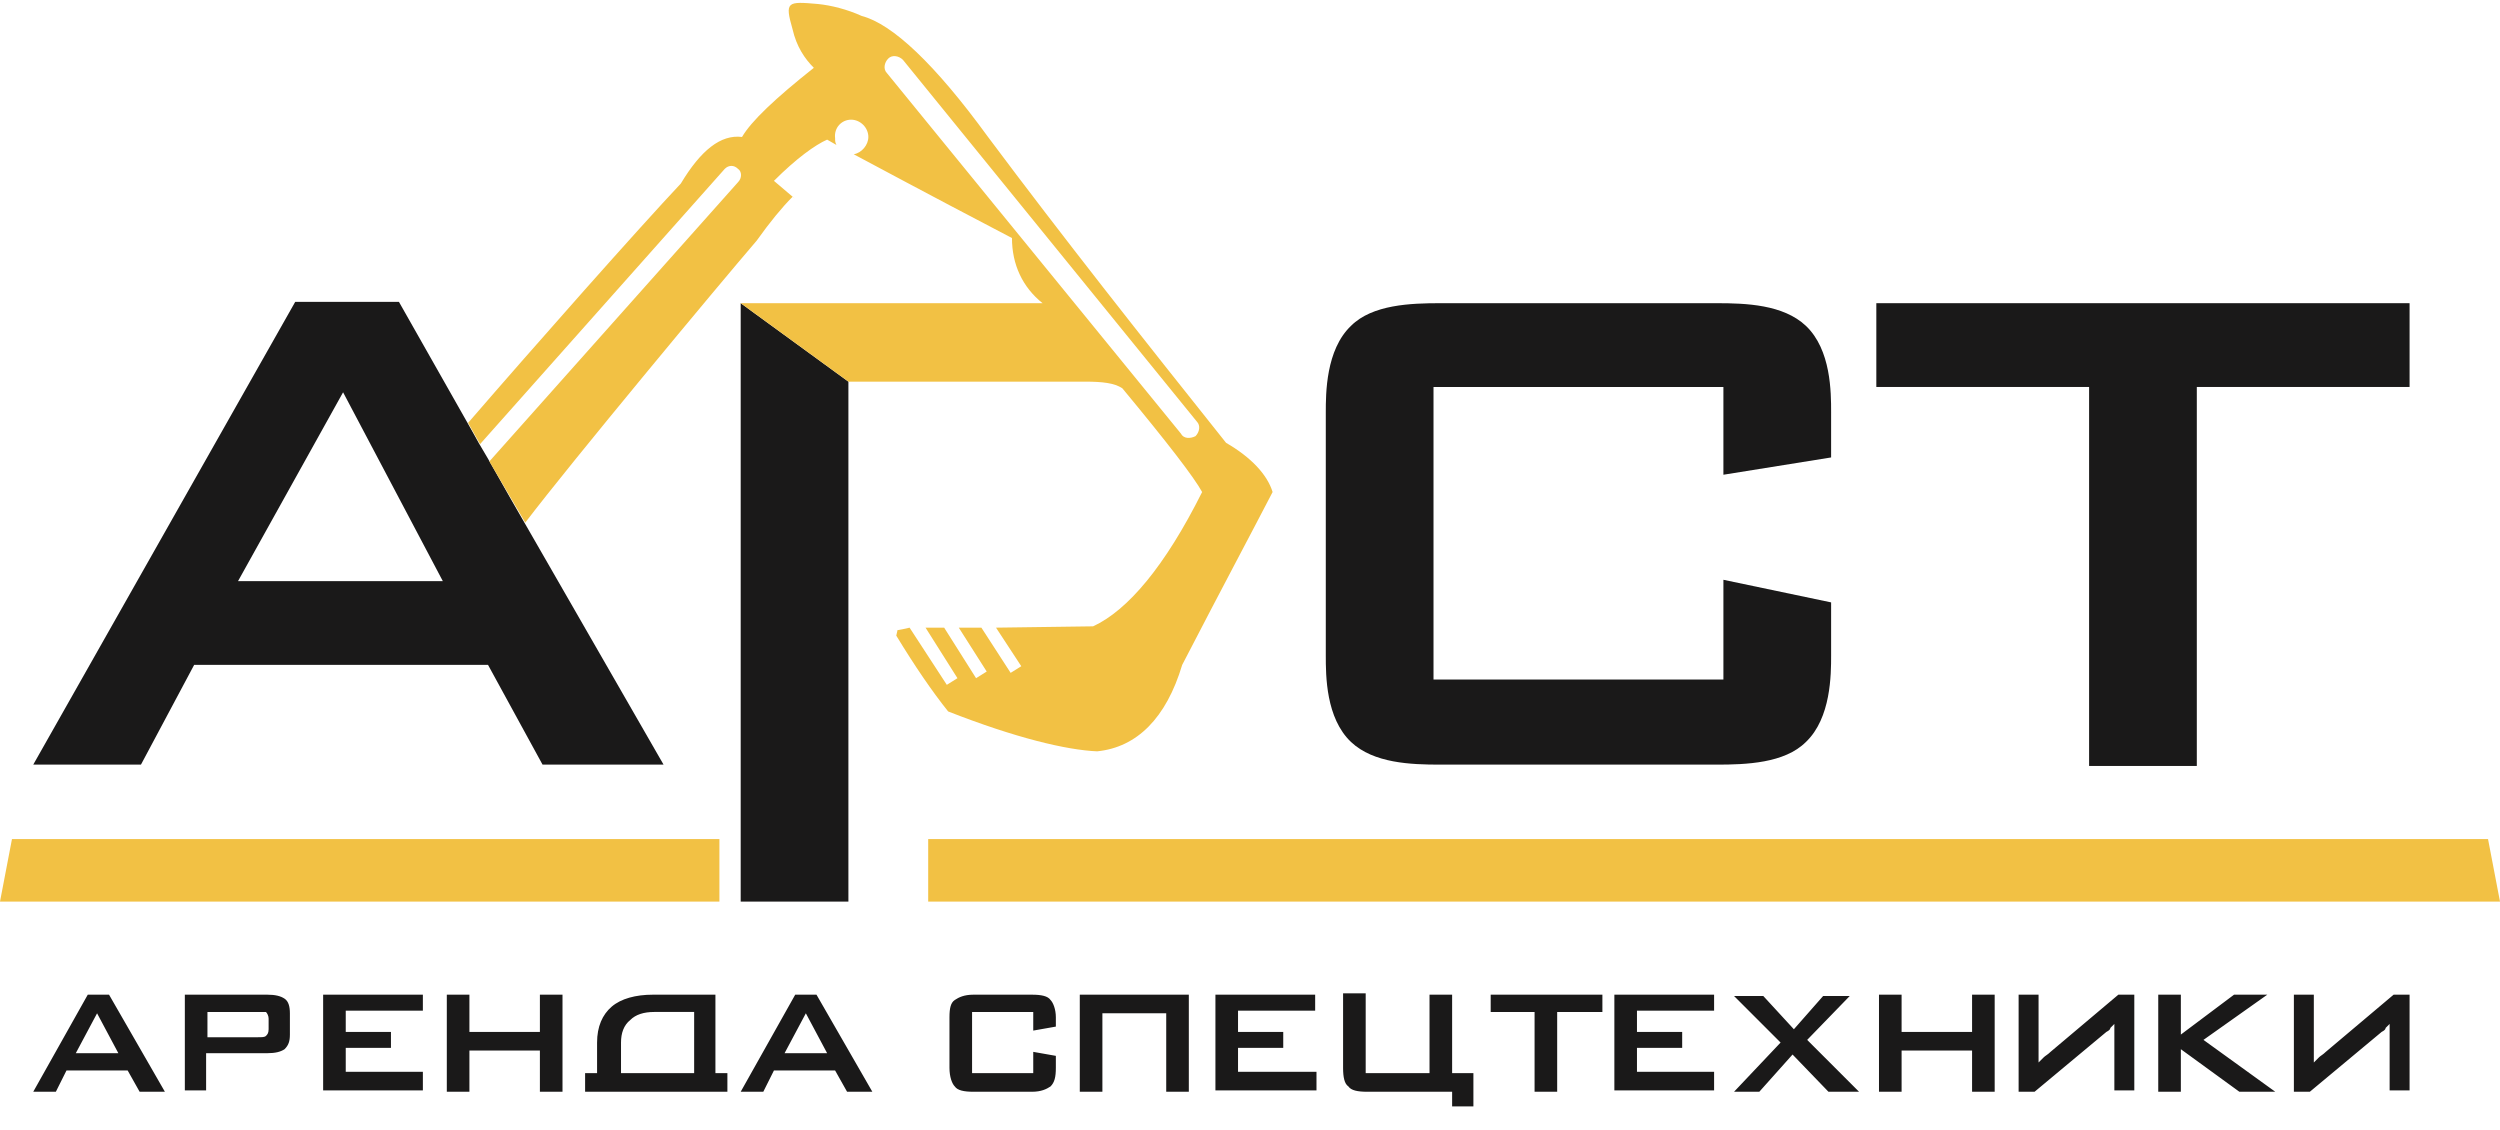 <?xml version="1.0" encoding="utf-8"?>
<!-- Generator: Adobe Illustrator 19.0.0, SVG Export Plug-In . SVG Version: 6.00 Build 0)  -->
<svg version="1.1" id="Слой_1" xmlns="http://www.w3.org/2000/svg" xmlns:xlink="http://www.w3.org/1999/xlink" x="0px" y="0px"
	 viewBox="0 0 188 85" style="enable-background:new 0 0 188 85;" xml:space="preserve">
<style type="text/css">
	.st0{fill-rule:evenodd;clip-rule:evenodd;fill:#F2C144;}
	.st1{fill-rule:evenodd;clip-rule:evenodd;fill:#1A1919;}
</style>
<polygon id="XMLID_36_" class="st0" points="69.8,63.1 74.4,63.1 187.1,63.1 188,67.8 69.8,67.8 "/>
<polygon id="XMLID_35_" class="st0" points="0,67.8 0.9,63.1 54.1,63.1 54.1,67.8 "/>
<path id="XMLID_32_" class="st1" d="M17.9,43.7h15.4l-7.5-14.2L17.9,43.7z M35.1,31.7l0.9,1.6l-0.3-0.5l1,1.7l18.7-21l-18.7,21
	l1.7,3l11.5,20h-9.1L36.7,50H14.6l-4,7.5H2.5l19.7-34.8H30L35.1,31.7z"/>
<polygon id="XMLID_31_" class="st1" points="165.2,29.1 181.2,29.1 181.2,22.8 141.1,22.8 141.1,29.1 157.1,29.1 157.1,57.6 
	165.2,57.6 "/>
<path id="XMLID_30_" class="st1" d="M129.6,29.1v6.6l8.1-1.3V31c0-1.5,0-4.7-1.9-6.5c-1.7-1.6-4.5-1.7-6.7-1.7h-20.8
	c-2.2,0-5.1,0.1-6.7,1.7c-1.9,1.8-1.9,5.1-1.9,6.5v18.3c0,1.5,0,4.7,1.9,6.5c1.7,1.6,4.5,1.7,6.7,1.7h20.8c2.2,0,5.1-0.1,6.7-1.7
	c1.9-1.8,1.9-5.1,1.9-6.5v-4l-8.1-1.7v7.5h-21.8V29.1H129.6z"/>
<polygon id="XMLID_29_" class="st1" points="55.7,22.8 55.7,67.8 63.8,67.8 63.8,28.7 "/>
<path id="XMLID_26_" class="st0" d="M90,31.7c0.3,0.3,0.2,0.8-0.1,1.1C89.5,33,89,33,88.8,32.6L66.7,5.5c-0.3-0.3-0.2-0.8,0.1-1.1
	c0.3-0.3,0.8-0.2,1.1,0.1L90,31.7z M67.5,47.4c0-0.1,0,0-0.1,0.4c1.4,2.3,2.7,4.2,3.9,5.7c5.1,2,8.9,2.9,11.2,3
	c3-0.3,5.2-2.5,6.4-6.5c3-5.8,5.3-10.1,6.8-13c-0.4-1.3-1.6-2.6-3.5-3.7c-6.3-7.9-12.3-15.5-17.9-23c-4-5.5-7.2-8.5-9.5-9.1
	c-1.1-0.5-2.3-0.8-3.3-0.9c-2.3-0.2-2.5-0.2-1.9,1.9c0.3,1.3,0.9,2.2,1.6,2.9c-2.9,2.3-4.7,4-5.4,5.2c-1.6-0.2-3.1,1-4.6,3.5
	c-3.2,3.4-10.9,12.1-16,18l0.9,1.6l18.4-20.7c0.3-0.3,0.7-0.3,1,0c0.3,0.2,0.3,0.7,0,1l-18.7,21l2.7,4.6
	c3.5-4.6,14.4-17.7,17.4-21.2c1-1.4,1.9-2.5,2.7-3.3c0.5,0.4,0,0-1.4-1.2c1.7-1.7,3.1-2.7,4-3.1l0.7,0.4c-0.1-0.2-0.1-0.3-0.1-0.5
	C62.7,9.6,63.3,9,64,9c0.7,0,1.3,0.6,1.3,1.3c0,0.6-0.5,1.2-1.1,1.3c5.6,3,9.6,5.1,11.9,6.3c0,2,0.8,3.7,2.3,4.9H55.7l8.1,5.9h17.8
	c1.3,0,2.2,0.1,2.8,0.5l0,0c3.4,4.1,5.4,6.7,6,7.8c-2.8,5.6-5.6,8.9-8.2,10.1l-7.3,0.1l1.9,2.9l-0.8,0.5l-2.2-3.4l-1.7,0l2.1,3.3
	l-0.8,0.5l-2.4-3.8l-1.4,0l2.4,3.8l-0.8,0.5l-2.8-4.3C67.6,47.4,67.3,47.4,67.5,47.4"/>
<path id="XMLID_4_" class="st1" d="M181.2,82.1v-7.3H180l-5.1,4.3c-0.2,0.2-0.4,0.3-0.5,0.4c-0.1,0.1-0.2,0.2-0.4,0.4
	c0-0.1,0-0.3,0-0.5c0-0.2,0-0.3,0-0.4c0-0.1,0-0.2,0-0.4v-3.8h-1.5v7.3h1.2l5.4-4.5c0.2-0.1,0.3-0.2,0.3-0.3
	c0.1-0.1,0.2-0.2,0.3-0.3c0,0.1,0,0.2,0,0.3c0,0.1,0,0.2,0,0.3c0,0.1,0,0.3,0,0.5v3.9H181.2z M162.3,82.1v-7.3h1.7v3l4-3h2.5
	l-4.8,3.4l5.4,3.9h-2.7l-4.4-3.2v3.2H162.3z M160.5,82.1v-7.3h-1.2l-5.1,4.3c-0.2,0.2-0.4,0.3-0.5,0.4c-0.1,0.1-0.2,0.2-0.4,0.4
	c0-0.1,0-0.3,0-0.5c0-0.2,0-0.3,0-0.4c0-0.1,0-0.2,0-0.4v-3.8h-1.5v7.3h1.2l5.4-4.5c0.2-0.1,0.3-0.2,0.3-0.3
	c0.1-0.1,0.2-0.2,0.3-0.3c0,0.1,0,0.2,0,0.3c0,0.1,0,0.2,0,0.3c0,0.1,0,0.3,0,0.5v3.9H160.5z M141.3,82.1v-7.3h1.7v2.8h5.3v-2.8h1.7
	v7.3h-1.7V79H143v3.1H141.3z M130.4,82.1l3.5-3.7l-3.5-3.5h2.2l2.3,2.5l2.2-2.5h2l-3.2,3.3l3.9,3.9h-2.3l-2.7-2.8l-2.5,2.8H130.4z
	 M121.4,82.1v-7.3h7.5v1.2h-5.8v1.6h3.4v1.2h-3.4v1.8h5.8v1.4H121.4z M117.1,76.1v6h-1.7v-6h-3.3v-1.3h8.4v1.3H117.1z M102.7,74.8
	v5.9h4.8v-5.9h1.7v5.9h1.6v2.5h-1.6v-1.1h-6.4c-0.7,0-1.2-0.1-1.4-0.4c-0.3-0.2-0.4-0.7-0.4-1.4v-5.6H102.7z M91.4,82.1v-7.3h7.5
	v1.2h-5.8v1.6h3.4v1.2h-3.4v1.8H99v1.4H91.4z M82.9,82.1v-5.9h4.8v5.9h1.7v-7.3h-8.2v7.3H82.9z M77.7,76.1h-4.6v4.6h4.6v-1.6
	l1.7,0.3v0.9c0,0.7-0.1,1.1-0.4,1.4c-0.3,0.2-0.7,0.4-1.4,0.4h-4.4c-0.7,0-1.2-0.1-1.4-0.4c-0.2-0.2-0.4-0.7-0.4-1.4v-3.8
	c0-0.7,0.1-1.1,0.4-1.3c0.3-0.2,0.7-0.4,1.4-0.4h4.4c0.7,0,1.2,0.1,1.4,0.4c0.2,0.2,0.4,0.7,0.4,1.3v0.7l-1.7,0.3V76.1z M55.7,82.1
	l4.1-7.3h1.6l4.2,7.3h-1.9l-0.9-1.6h-4.6l-0.8,1.6H55.7z M59,79.2h3.2l-1.6-3L59,79.2z M54.7,82.1v-1.4h-0.9v-5.9h-4.7
	c-1.3,0-2.4,0.3-3.1,0.9c-0.7,0.6-1.1,1.5-1.1,2.7v2.3H44v1.4H54.7z M52.1,80.7h-5.4v-2.3c0-0.7,0.2-1.3,0.7-1.7
	c0.4-0.4,1-0.6,1.8-0.6h3V80.7z M33.6,82.1v-7.3h1.7v2.8h5.3v-2.8h1.7v7.3h-1.7V79h-5.3v3.1H33.6z M24.3,82.1v-7.3h7.5v1.2H26v1.6
	h3.4v1.2H26v1.8h5.8v1.4H24.3z M13.9,82.1v-7.3h6.2c0.6,0,1,0.1,1.3,0.3c0.3,0.2,0.4,0.6,0.4,1.1v1.6c0,0.5-0.1,0.8-0.4,1.1
	c-0.3,0.2-0.7,0.3-1.3,0.3h-4.6v2.8H13.9z M19.4,76.1h-3.8V78h3.8c0.3,0,0.5,0,0.6-0.1c0.1-0.1,0.2-0.2,0.2-0.5v-0.8
	c0-0.2-0.1-0.4-0.2-0.5C19.9,76.1,19.7,76.1,19.4,76.1 M2.5,82.1l4.1-7.3h1.6l4.2,7.3h-1.9l-0.9-1.6H5l-0.8,1.6H2.5z M5.7,79.2h3.2
	l-1.6-3L5.7,79.2z"/>
</svg>
